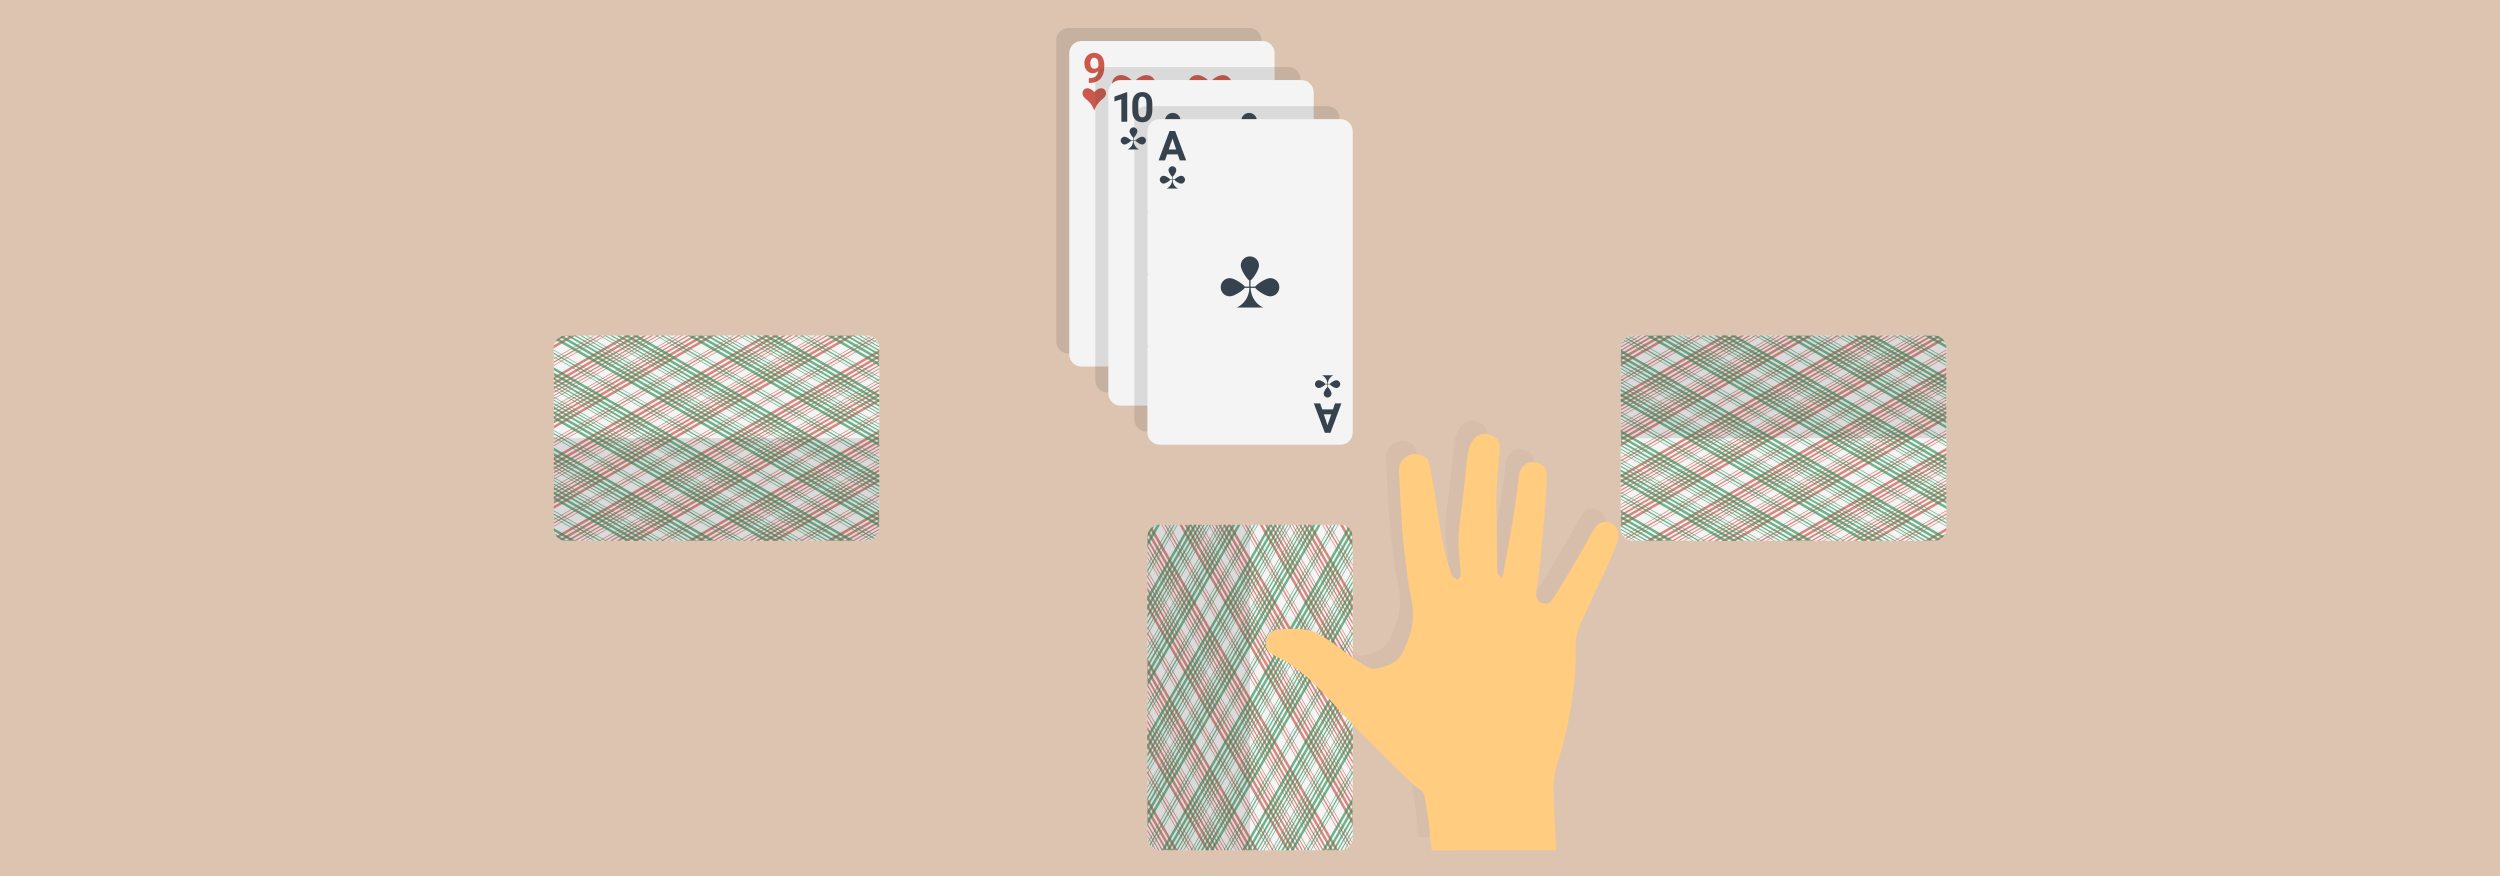 <svg version="1.1" xmlns="http://www.w3.org/2000/svg" x="0" y="0" viewBox="0 0 1920 673" xml:space="preserve"><style type="text/css">.st1{fill:#f4f4f4}.st2{fill:#cc584c;enable-background:new}.st2,.st3{opacity:.7}.st3,.st4{enable-background:new}.st3{fill:#35965f}.st4{opacity:.15;fill:#444}.st6{fill:#36434f}</style><path fill="#ddc4b0" d="M0 0h1920v673H0z"/><path class="st1" d="M1029.5 403h-139c-5.1 0-9.3 4.2-9.3 9.3v231.4c0 5.1 4.2 9.3 9.3 9.3h139.1c5.1 0 9.3-4.2 9.3-9.3V412.3c-.1-5.1-4.2-9.3-9.4-9.3z"/><path class="st2" d="M954.9 653h-1.1l-72.6-125.8v-2L954.9 653zm-73.7-189.3v3.9l107 185.4h2.2L881.2 463.7zm0 21.5v2L976.9 653h1.1l-96.8-167.8zm0 27.4v3.9L960 653h2.2l-81-140.4zm0-55.7v3.9L992.1 653h2.2c.1 0-113.1-196.1-113.1-196.1zm0 62.5v2.9L956.6 653h1.7l-77.1-133.6zm0-13.7v3.9L964 653h2.2l-85-147.3zm0-15.6v1L974.6 653h.6l-94-162.9zm0-8.8v1L979.7 653h.6l-99.1-171.7zm0-30.3v2.9l114.9 199h1.7c0 .1-116.6-201.9-116.6-201.9zm0-32.7v2L1015.5 653h1.1L881.2 418.3zm0-5.8v2.9L1018.3 653h1.7c.1 0-138.8-240.5-138.8-240.5zm0 15.1v1L1010.7 653h.6L881.2 427.6zm0-4.4v1.5L1013 653h.8c.1 0-132.6-229.8-132.6-229.8zm0 23v2L999.5 653h1.1L881.2 446.2zm0-4.4v1.5L1002.3 653h.8L881.2 441.8zm0-3.9v1L1004.8 653h.6L881.2 437.9zm0 154.3v2l34 58.9h1.1c0-.1-35.1-60.9-35.1-60.9zm0 34.1v2.9l13.7 23.7h1.7l-15.4-26.6zm0 5.9v2l10.9 18.8h1.1l-12-20.8zm0-12.7v3.9l17.1 29.6h2.2l-19.3-33.5zm0-22.5v1l31.7 55h.6l-32.3-56zm152.3-193.1l5.3 9.1v-.8c0-3.6-2.1-6.8-5.3-8.3zm-151.1 3.8c-.4.7-.7 1.5-.9 2.3l140.3 243h2.2L882.4 407.7zm-1.2 229.4v1.5l8.3 14.4h.9l-9.2-15.9zm0-107v1.5L951.3 653h.8l-70.9-122.9zm0 111.4v1l5.7 9.8c.2.1.5.2.7.2l-6.4-11zm0-96.7v1L943.1 653h.6l-62.5-108.2zm0 43.5v1L918 653h.6l-37.4-64.7zm0-53.8v1L949 653h.6l-68.4-118.5zm0 18.6v2l56.5 97.9h1.1l-57.6-99.9zm0-4.4v1.5L940.6 653h.8l-60.2-104.3zm0 22v3.9l45.3 78.4h2.2l-47.5-82.3zm0-12.7v2.9l53.2 92.1h1.7l-54.9-95zm0 5.8v3.9l49.2 85.3h2.2l-51.4-89.2zm0 48.9v3.9l21 36.4h2.2l-23.2-40.3zM959.4 403h-.6l79.9 138.5v-1L959.4 403zm20.3 0h-1.1l60.2 104.3v-2L979.7 403zm13.3 0h-.8l46.7 80.9v-1.5L993 403zm-2.5 0h-.6l48.9 84.8v-1L990.5 403zm-6 0h-.6l54.9 95v-1l-54.3-94zm-14.9 0h-2.2l71.5 123.8v-3.9L969.6 403zm3.9 0h-2.2l67.5 117v-3.9L973.5 403zm3.4 0h-1.7l63.6 110.2v-2.9L976.9 403zm5.4 0h-.8l57.4 99.4v-1.5L982.3 403zm36.6 0h-1.1l21 36.4v-2l-19.9-34.4zm2.3 0h-.6l18.2 31.5v-1l-17.6-30.5zm-25.4 0h-1.1l44.1 76.5v-2l-43-74.5zm35.6.2c-.6-.1-1.3-.2-1.9-.2h-.5l9.8 16.9V416l-7.4-12.8zm-15.3-.2h-.6l23.3 40.3v-1l-22.7-39.3zm-16.9 0h-1.7l41.3 71.6v-2.9L999.2 403zm3.9 0h-2.2l37.9 65.7v-3.9l-35.7-61.8zm4 0h-2.2l34 58.9V458l-31.8-55zm-73 0H933l105.9 183.4v-2L934.1 403zm-13.6 0h-.8l119.1 206.3v-1.5L920.5 403zm36.7 0H956l82.8 143.4v-2L957.2 403zm-45.4 0h-2.2l129.3 223.9V623L911.8 403zm6.2 0h-1.1l122 211.2v-2L918 403zm-10.1 0h-2.2L1039 633.8v-3.9L907.9 403zm-15.3 0h-.6l143.2 248c.1-.1.2-.2.4-.3L892.6 403zm5.1 0h-.6l141 244.2c.1-.2.1-.4.2-.6L897.7 403zm-2.3 0h-1.1l142.4 246.6.6-.9c0 .1-141.9-245.7-141.9-245.7zm19.8 0h-1.7l125.3 217.1v-2.9L915.2 403zm30.2 0h-2.2l95.8 165.8v-3.9L945.4 403zm-4 0h-2.2l99.7 172.7v-3.9L941.4 403zm13 0h-.6l85 147.3v-1L954.4 403zm-17 0h-1.7l103.1 178.5v-2.9L937.4 403zm-52.6 2c-.5.4-1 .9-1.5 1.4L1025.7 653h2.2L884.8 405zm43.9-2h-.6l110.7 191.7v-1L928.7 403zm-5.9 0h-.6l116.6 202v-1l-116-201zm8.4 0h-.8l108.4 187.8v-1.5L931.2 403z"/><path class="st3" d="M881.2 590.8v-1.5L988.8 403h.8L881.2 590.8zM961.1 403h-.6l-79.3 137.5v1L961.1 403zm26 0H986L881.2 584.4v2L987.1 403zm4.7 0h-.6l-110 190.7v1L991.8 403zm-27.8 0h-1.1l-81.6 141.4v2L964 403zm2.2 0h-.6l-84.5 146.3v1L966.2 403zm31.6 0h-.6l-116 201v1l116.6-202zm-20.9 0h-2.2l-93.5 161.9v3.9L976.9 403zm7.4 0h-1.7L881.2 578.6v2.9L984.3 403zm41.4 0h-1.1L882.7 648.8l.6.9L1025.7 403zm-2.9 0h-.6L881.6 646.6c0 .2.1.4.2.6l141-244.2zm-8.4 0h-2.2l-131 226.9v3.9L1014.4 403zm13.5 0h-.5l-143 247.7c.1.1.2.2.4.3l143.1-248zm-27.6 0h-.8L881.2 607.9v1.5L1000.3 403zm36.4 3.4c-.4-.5-.9-1-1.5-1.4L892.1 653h2.2l142.4-246.6zm-33.6-3.4h-1.1L881.2 612.3v2L1003.1 403zm3.4 0h-1.7L881.2 617.2v2.9L1006.5 403zm3.9 0h-2.2l-127 220v3.9L1010.4 403zm-95.2 0H913l-31.7 55v3.9l33.9-58.9zm-10.7 0h-.6l-22.7 39.4v1l23.3-40.4zm-2.3 0h-1.1l-19.9 34.5v2l21-36.5zm16.9 0h-2.2l-35.7 61.8v3.9l37.9-65.7zm3.4 0h-1.7l-39.6 68.7v2.9l41.3-71.6zm-36 .9c-3.1 1.5-5.3 4.7-5.3 8.3v.8c0 .1 5.3-9.1 5.3-9.1zm4.4-.9h-.5c-.6 0-1.3 0-1.9.2l-7.3 12.8v3.9l9.7-16.9zm8.5 0h-.6l-17.6 30.6v1l18.2-31.6zm45.4 0h-1.7l-61.9 107.2v2.9L944.8 403zm-3.4 0h-1.1l-59.1 102.3v2L941.4 403zm11.3 0h-2.2l-69.2 119.9v3.9L952.7 403zm-14.1 0h-.8l-56.5 97.9v1.5l57.3-99.4zm10.1 0h-2.2l-65.3 113.1v3.9l67.5-117zm-12.7 0h-.6l-54.2 94v1l54.8-95zm-10.7 0h-1.1l-43 74.5v2l44.1-76.5zm2.6 0h-.9l-45.8 79.4v1.5l46.7-80.9zm2.2 0h-.6l-48.3 83.8v1l48.9-84.8zm50.7 0h-2.2l-97.4 168.8v3.9L980.8 403zm58 164.7v-3.9L987.3 653h2.2l49.3-85.3zm0-6.8V558L984 653h1.7l53.1-92.1zm0-5.8v-2L981.1 653h1.1l56.6-97.9zm0 19.5v-3.9L991.3 653h2.2l45.3-78.4zm0-39.1v-1L970.4 653h.6l67.8-117.5zm0 14.7v-1.5L978.6 653h.8l59.4-102.8zm0 39v-1l-37.4 64.7h.6l36.8-63.7zm0-57.6v-1.5L967.9 653h.8l70.1-121.4zm0 14.2v-1L976.4 653h.6l61.8-107.2zm0 83.5v-2.9l-15.4 26.7h1.7l13.7-23.8zm0 4.9v-2l-12 20.8h1.1l10.9-18.8zm0 4.3V637l-9.2 15.9h.9l8.3-14.4zm0 4v-1l-6.3 11c.2-.1.5-.1.7-.2l5.6-9.8zm0-25.9v-3.9l-23.3 40.3h2.2l21.1-36.4zm0-18.6v-1l-32.3 56h.6l31.7-55zm0-3.9v-2l-35.1 60.8h1.1l34-58.8zm0 29.3v-3.9l-19.3 33.5h2.2l17.1-29.6zm0-155.8v-3.9L929.5 653h2.2l107.1-185.4zm0-28.8v-1L914.6 653h.6l123.6-214.2zm0-10.2v-1L908.7 653h.6l129.5-224.4zm0 14.6v-1.5L916.9 653h.8l121.1-209.8zm0 4.9v-2L919.4 653h1.1l118.3-204.9zm0-23.4v-1.5L906.1 653h.8l131.9-228.3zm0-9.3v-2.9L899.9 653h1.7l137.2-237.6zm0 38.6v-3L922.2 653h1.7l114.9-199zm0 73.2v-2L965.1 653h1.1l72.6-125.8zm0-106.9v-2L903.4 653h1.1l134.3-232.7zm0 96.2v-3.9l-81 140.4h2.2l78.8-136.5zm0-6.9v-3.9l-85 147.3h2.2l82.8-143.4zm0 12.7v-2.9L961.7 653h1.7l75.4-130.7zm0-31.2v-1l-94 162.9h.6l93.4-161.9zm0-8.8v-1L939.7 653h.6l98.5-170.7zm-.3-72.3c-.2-.8-.5-1.6-.9-2.3L896 653h2.2l140.3-243zm.3 50.8v-3.9L925.6 653h2.2l111-192.2zm0 26.4v-2L941.9 653h1.1l95.8-165.8z"/><path class="st4" d="M890.5 403c-5.1 0-9.3 4.2-9.3 9.3v231.4c0 5.1 4.2 9.3 9.3 9.3H960V403h-69.5z"/><path class="st1" d="M1494.8 406V267c0-5.1-4.2-9.3-9.3-9.3H1254c-5.1 0-9.3 4.2-9.3 9.3v139c0 5.1 4.2 9.3 9.3 9.3h231.4c5.2 0 9.4-4.1 9.4-9.3z"/><path class="st2" d="M1244.8 331.4v-1.1l125.8-72.6h2l-127.8 73.7zm189.2-73.7h-3.9l-185.4 107v2.2c.1 0 189.3-109.2 189.3-109.2zm-21.5 0h-2l-165.8 95.7v1.1c.1 0 167.8-96.8 167.8-96.8zm-27.3 0h-3.9l-136.5 78.8v2.2l140.4-81zm55.6 0h-3.9l-192.2 110.9v2.2c.1.1 196.1-113.1 196.1-113.1zm-62.5 0h-2.9l-130.7 75.4v1.7l133.6-77.1zm13.7 0h-3.9l-143.4 82.8v2.2c.1 0 147.3-85 147.3-85zm15.6 0h-1l-161.9 93.5v.6c.1-.1 162.9-94.1 162.9-94.1zm8.8 0h-1l-170.7 98.5v.6l171.7-99.1zm30.3 0h-2.9l-199 114.9v1.7l201.9-116.6zm32.7 0h-2L1244.8 392v1.1l234.6-135.4zm5.9 0h-2.9l-237.6 137.2v1.7l240.5-138.9zm-15.2 0h-1l-224.4 129.5v.6c.1 0 225.4-130.1 225.4-130.1zm4.4 0h-1.5l-228.3 131.8v.8c.1.1 229.8-132.6 229.8-132.6zm-22.9 0h-2L1244.8 376v1.1l206.8-119.4zm4.4 0h-1.5l-209.8 121.1v.8c.1 0 211.3-121.9 211.3-121.9zm3.9 0h-1l-214.2 123.6v.6c.1 0 215.2-124.2 215.2-124.2zm-154.3 0h-2l-58.9 34v1.1c.1 0 60.9-35.1 60.9-35.1zm-34.2 0h-2.9l-23.7 13.7v1.7l26.6-15.4zm-5.8 0h-2l-18.8 10.9v1.1l20.8-12zm12.6 0h-3.9l-29.6 17.1v2.2c.1 0 33.5-19.3 33.5-19.3zm22.5 0h-1l-55 31.7v.6c.1 0 56-32.3 56-32.3zM1493.8 410l-9.1 5.3h.8c3.6 0 6.8-2.1 8.3-5.3zm-3.8-151.1c-.7-.4-1.5-.7-2.3-.9l-243 140.3v2.2L1490 258.9zm-229.3-1.2h-1.5l-14.4 8.3v.9l15.9-9.2zm106.9 0h-1.5l-121.4 70.1v.8l122.9-70.9zm-111.3 0h-1l-9.8 5.7c-.1.2-.2.5-.2.7l11-6.4zm96.7 0h-1l-107.2 61.9v.6l108.2-62.5zm-43.5 0h-1l-63.8 36.8v.6l64.8-37.4zm53.7 0h-1l-117.5 67.8v.6l118.5-68.4zm-18.5 0h-2l-97.9 56.5v1.1l99.9-57.6zm4.3 0h-1.5l-102.8 59.4v.8l104.3-60.2zm-21.9 0h-3.9l-78.4 45.3v2.2l82.3-47.5zm12.7 0h-2.9l-92.1 53.2v1.7l95-54.9zm-5.9 0h-3.9l-85.3 49.2v2.2l89.2-51.4zm-48.8 0h-3.9l-36.4 21v2.2l40.3-23.2zm209.7 78.2v-.6l-138.5 79.9h1l137.5-79.3zm0 20.3v-1.1l-104.3 60.2h2l102.3-59.1zm0 13.3v-.8l-80.9 46.7h1.5l79.4-45.9zm0-2.5v-.6l-84.8 48.9h1l83.8-48.3zm0-6v-.6l-95 54.9h1l94-54.3zm0-14.9v-2.2L1371 415.4h3.9l119.9-69.3zm0 3.9v-2.2l-117 67.5h3.9l113.1-65.3zm0 3.4v-1.7l-110.2 63.6h2.9l107.3-61.9zm0 5.4v-.8l-99.4 57.4h1.5l97.9-56.6zm0 36.6v-1.1l-36.4 21h2l34.4-19.9zm0 2.3v-.6l-31.5 18.2h1l30.5-17.6zm0-25.4v-1.1l-76.5 44.1h2l74.5-43zm-.2 35.6c.1-.6.2-1.3.2-1.9v-.5l-16.9 9.8h3.9l12.8-7.4zm.2-15.3v-.6l-40.3 23.3h1l39.3-22.7zm0-16.9V374l-71.6 41.3h2.9l68.7-39.6zm0 3.9v-2.2l-65.7 37.9h3.9l61.8-35.7zm0 4v-2.2l-58.9 34h3.9l55-31.8zm0-73v-1.1l-183.4 105.9h2l181.4-104.8zm0-13.6v-.8l-206.3 119.1h1.5L1494.8 297zm0 36.7v-1.1l-143.4 82.8h2l141.4-81.7zm0-45.4v-2.2l-223.9 129.3h3.9l220-127.1zm0 6.2v-1.1l-211.2 122h2l209.2-120.9zm0-10.1v-2.2L1264 415.4h3.9l226.9-131zm0-15.3v-.6l-248 143.2c.1.1.2.2.3.4l247.7-143zm0 5.1v-.6l-244.2 141c.2.1.4.1.6.2l243.6-140.6zm0-2.3v-1.1l-246.6 142.4.9.6c-.1 0 245.7-141.9 245.7-141.9zm0 19.8V290l-217.1 125.3h2.9l214.2-123.6zm0 30.2v-2.2L1329 415.5h3.9l161.9-93.6zm0-4v-2.2l-172.7 99.7h3.9l168.8-97.5zm0 13v-.6l-147.3 85h1l146.3-84.4zm0-17v-1.7l-178.5 103.1h2.9l175.6-101.4zm-2.1-52.6c-.4-.5-.9-1-1.4-1.5l-246.6 142.4v2.2l248-143.1zm2.1 43.9v-.6l-191.7 110.7h1l190.7-110.1zm0-5.9v-.6l-202 116.6h1l201-116zm0 8.4v-.8L1307 415.4h1.5l186.3-107.7z"/><path class="st3" d="M1307 257.7h1.5l186.3 107.6v.8L1307 257.7zm187.8 79.9v-.6l-137.5-79.3h-1l138.5 79.9zm0 26v-1.1l-181.4-104.7h-2l183.4 105.8zm0 4.7v-.6l-190.8-110h-1l191.8 110.6zm0-27.8v-1.1l-141.4-81.6h-2l143.4 82.7zm0 2.2v-.6l-146.3-84.5h-1l147.3 85.1zm0 31.6v-.6l-201-116h-1l202 116.6zm0-20.9v-2.2l-161.9-93.5h-3.9l165.8 95.7zm0 7.4v-1.7l-175.6-101.4h-2.9l178.5 103.1zm0 41.4v-1.1L1249 259.2l-.9.6 246.7 142.4zm0-2.9v-.6l-243.6-140.6c-.2 0-.4.1-.6.2l244.2 141zm0-8.4v-2.2l-226.9-131h-3.9l230.8 133.2zm0 13.5v-.5l-247.7-143c-.1.1-.2.2-.3.4l248 143.1zm0-27.6v-.8l-204.9-118.3h-1.5l206.4 119.1zm-3.4 36.4c.5-.4 1-.9 1.4-1.5l-248-143.2v2.2l246.6 142.5zm3.4-33.6v-1.1l-209.3-120.8h-2l211.3 121.9zm0 3.4v-1.7l-214.2-123.6h-2.9L1494.8 383zm0 3.9v-2.2l-220-127h-3.9l223.9 129.2zm0-95.2v-2.2l-55-31.7h-3.9l58.9 33.9zm0-10.7v-.6l-39.4-22.7h-1l40.4 23.3zm0-2.3v-1.1l-34.5-19.9h-2l36.5 21zm0 16.9v-2.2l-61.8-35.7h-3.9l65.7 37.9zm0 3.4v-1.7l-68.7-39.6h-2.9l71.6 41.3zm-1-36c-1.5-3.1-4.7-5.3-8.3-5.3h-.8l9.1 5.3zm1 4.4v-.5c0-.6 0-1.3-.2-1.9l-12.8-7.3h-3.9l16.9 9.7zm0 8.5v-.6l-30.6-17.6h-1l31.6 18.2zm0 45.4v-1.7l-107.2-61.9h-2.9l110.1 63.6zm0-3.4v-1.1l-102.3-59.1h-2l104.3 60.2zm0 11.3V327l-119.9-69.2h-3.9l123.8 71.4zm0-14.1v-.8l-97.9-56.5h-1.5l99.4 57.3zm0 10.1V323l-113.1-65.3h-3.9l117 67.5zm0-12.7v-.6l-94-54.2h-1l95 54.8zm0-10.7v-1.1l-74.5-43h-2l76.5 44.1zm0 2.6v-.8l-79.4-45.8h-1.5l80.9 46.6zm0 2.2v-.6l-83.8-48.3h-1l84.8 48.9zm0 50.7v-2.2L1326 257.7h-3.9l172.7 99.6zm-164.8 58h3.9l-89.2-51.5v2.2l85.3 49.3zm6.8 0h2.9l-95-54.8v1.7l92.1 53.1zm5.9 0h2l-99.9-57.7v1.1l97.9 56.6zm-19.5 0h3.9l-82.3-47.5v2.2l78.4 45.3zm39 0h1l-118.5-68.4v.6l117.5 67.8zm-14.6 0h1.5l-104.3-60.2v.8l102.8 59.4zm-39.1 0h1l-64.7-37.4v.6l63.7 36.8zm57.6 0h1.5l-122.9-70.9v.8l121.4 70.1zm-14.1 0h1l-108.2-62.5v.6l107.2 61.9zm-83.5 0h2.9l-26.7-15.4v1.7l23.8 13.7zm-4.9 0h2l-20.8-12v1.1l18.8 10.9zm-4.4 0h1.5l-15.9-9.2v.9l14.4 8.3zm-3.9 0h1l-11-6.3c.1.2.1.5.2.7l9.8 5.6zm25.9 0h3.9l-40.3-23.3v2.2l36.4 21.1zm18.5 0h1l-56-32.3v.6l55 31.7zm3.9 0h2l-60.8-35.1v1.1l58.8 34zm-29.3 0h3.9l-33.5-19.3v2.2l29.6 17.1zm155.8 0h3.9L1244.8 306v2.2l185.3 107.1zm28.8 0h1l-215.1-124.2v.6l214.1 123.6zm10.3 0h1l-225.4-130.1v.6l224.4 129.5zm-14.7 0h1.5l-211.2-121.9v.8l209.7 121.1zm-4.9 0h2l-206.8-119.4v1.1l204.8 118.3zm23.5 0h1.5l-229.8-132.7v.8l228.3 131.9zm9.2 0h2.9l-240.5-138.9v1.7l237.6 137.2zm-38.5 0h2.9l-202-116.6v1.7l199.1 114.9zm-73.3 0h2l-127.7-73.7v1.1l125.7 72.6zm107 0h2l-234.7-135.4v1.1l232.7 134.3zm-96.2 0h3.9l-140.4-81.1v2.2l136.5 78.9zm6.8 0h3.9l-147.3-85v2.2l143.4 82.8zm-12.7 0h2.9l-133.6-77.1v1.7l130.7 75.4zm31.3 0h1l-162.9-94v.6l161.9 93.4zm8.8 0h1l-171.7-99.1v.6l170.7 98.5zm72.2-.3c.8-.2 1.6-.5 2.3-.9l-245.3-141.6v2.2l243 140.3zm-50.8.3h3.9l-196.1-113.2v2.2l192.2 111zm-26.3 0h2l-167.8-96.9v1.1l165.8 95.8z"/><path class="st4" d="M1494.8 267c0-5.1-4.2-9.3-9.3-9.3H1254c-5.1 0-9.3 4.2-9.3 9.3v69.5h250V267z"/><path class="st1" d="M425.3 267v139c0 5.1 4.2 9.3 9.3 9.3H666c5.1 0 9.3-4.2 9.3-9.3V267c0-5.1-4.2-9.3-9.3-9.3H434.5c-5.1 0-9.2 4.1-9.2 9.3z"/><path class="st2" d="M675.3 341.6v1.1l-125.8 72.6h-2l127.8-73.7zM486 415.3h3.9l185.4-107v-2.2L486 415.3zm21.5 0h2l165.8-95.7v-1.1l-167.8 96.8zm27.3 0h3.9l136.5-78.8v-2.2l-140.4 81zm-55.6 0h3.9l192.2-110.9v-2.2c0-.1-196.1 113.1-196.1 113.1zm62.5 0h2.9l130.7-75.4v-1.7l-133.6 77.1zm-13.7 0h3.9l143.4-82.8v-2.2l-147.3 85zm-15.6 0h1l161.9-93.5v-.6c0 .1-162.9 94.1-162.9 94.1zm-8.8 0h1l170.7-98.5v-.6l-171.7 99.1zm-30.3 0h2.9l199-114.9v-1.7c.1 0-201.9 116.6-201.9 116.6zm-32.7 0h2L675.3 281v-1.1L440.6 415.3zm-5.9 0h2.9l237.6-137.2v-1.7c.1 0-240.5 138.9-240.5 138.9zm15.2 0h1l224.4-129.5v-.6L449.9 415.3zm-4.4 0h1.5l228.3-131.8v-.8c0-.1-229.8 132.6-229.8 132.6zm22.9 0h2L675.3 297v-1.1L468.4 415.3zm-4.4 0h1.5l209.8-121.1v-.8L464 415.3zm-3.9 0h1l214.2-123.6v-.6L460.1 415.3zm154.3 0h2l58.9-34v-1.1l-60.9 35.1zm34.2 0h2.9l23.7-13.7v-1.7l-26.6 15.4zm5.8 0h2l18.8-10.9v-1.1c.1 0-20.8 12-20.8 12zm-12.6 0h3.9l29.6-17.1V396l-33.5 19.3zm-22.5 0h1l55-31.7v-.6l-56 32.3zM426.2 263l9.1-5.3h-.8c-3.6 0-6.8 2.1-8.3 5.3zm3.8 151.1c.7.4 1.5.7 2.3.9l243-140.3v-2.2L430 414.1zm229.3 1.2h1.5l14.4-8.3v-.9l-15.9 9.2zm-106.9 0h1.5l121.4-70.1v-.8l-122.9 70.9zm111.3 0h1l9.8-5.7c.1-.2.2-.5.2-.7l-11 6.4zm-96.7 0h1l107.2-61.9v-.6L567 415.3zm43.5 0h1l63.8-36.8v-.6l-64.8 37.4zm-53.7 0h1l117.5-67.8v-.6l-118.5 68.4zm18.5 0h2l97.9-56.5v-1.1l-99.9 57.6zm-4.3 0h1.5l102.8-59.4v-.8L571 415.3zm21.9 0h3.9l78.4-45.3v-2.2l-82.3 47.5zm-12.7 0h2.9l92.1-53.2v-1.7l-95 54.9zm5.9 0h3.9l85.3-49.2v-2.2l-89.2 51.4zm48.8 0h3.9l36.4-21V392l-40.3 23.3zm-209.6-78.2v.6l138.5-79.9h-1l-137.5 79.3zm0-20.3v1.1l104.3-60.2h-2l-102.3 59.1zm0-13.3v.8l80.9-46.7h-1.5l-79.4 45.9zm0 2.5v.6l84.8-48.9h-1L425.3 306zm0 6v.6l95-54.9h-1l-94 54.3zm0 14.9v2.2l123.8-71.5h-3.9l-119.9 69.3zm0-3.9v2.2l117-67.5h-3.9L425.3 323zm0-3.4v1.7l110.2-63.6h-2.9l-107.3 61.9zm0-5.4v.8l99.4-57.4h-1.5l-97.9 56.6zm0-36.6v1.1l36.4-21h-2l-34.4 19.9zm0-2.3v.6l31.5-18.2h-1l-30.5 17.6zm0 25.4v1.1l76.5-44.1h-2l-74.5 43zm.1-35.6c-.1.6-.2 1.3-.2 1.9v.5l16.9-9.8h-3.9l-12.8 7.4zm-.1 15.3v.6l40.3-23.3h-1l-39.3 22.7zm0 16.9v1.7l71.6-41.3H494l-68.7 39.6zm0-3.9v2.2l65.7-37.9h-3.9l-61.8 35.7zm0-4v2.2l58.9-34h-3.9l-55 31.8zm0 73v1.1l183.4-105.9h-2L425.3 362.4zm0 13.6v.8l206.3-119.1h-1.5L425.3 376zm0-36.7v1.1l143.4-82.8h-2l-141.4 81.7zm0 45.4v2.2l223.9-129.3h-3.9l-220 127.1zm0-6.2v1.1l211.2-122h-2L425.3 378.5zm0 10.1v2.2L656 257.6h-3.9l-226.8 131zm0 15.3v.6l248-143.2c-.1-.1-.2-.2-.3-.4l-247.7 143zm0-5.1v.6l244.2-141c-.2-.1-.4-.1-.6-.2L425.3 398.8zm0 2.3v1.1l246.6-142.4-.9-.6-245.7 141.9zm0-19.8v1.7l217.1-125.3h-2.9L425.3 381.3zm0-30.2v2.2l165.8-95.8h-3.9l-161.9 93.6zm0 4v2.2L598 257.6h-4l-168.7 97.5zm0-13v.6l147.3-85h-1l-146.3 84.4zm0 17v1.7l178.5-103.1h-2.9L425.3 359.1zm2 52.6c.4.5.9 1 1.4 1.5l246.6-142.4v-2.2l-248 143.1zm-2-43.9v.6L617 257.7h-1L425.3 367.8zm0 5.9v.6l202-116.6h-1l-201 116zm0-8.4v.8L613 257.6h-1.5L425.3 365.3z"/><path class="st3" d="M613 415.3h-1.5L425.3 307.7v-.8L613 415.3zm-187.7-79.9v.6l137.5 79.3h1l-138.5-79.9zm0-26v1.1l181.4 104.7h2L425.3 309.4zm0-4.7v.6l190.7 110h1L425.3 304.7zm0 27.8v1.1l141.4 81.6h2l-143.4-82.7zm0-2.2v.6l146.3 84.5h1l-147.3-85.1zm0-31.6v.6l201 116h1l-202-116.6zm0 20.9v2.2l161.9 93.5h3.9l-165.8-95.7zm0-7.4v1.7l175.6 101.4h2.9L425.3 312.2zm0-41.4v1.1L671 413.8l.9-.6-246.6-142.4zm0 2.9v.6l243.6 140.6c.2 0 .4-.1.6-.2l-244.2-141zm0 8.4v2.2l226.9 131h3.9L425.3 282.1zm0-13.5v.5l247.7 143c.1-.1.2-.2.3-.4l-248-143.1zm0 27.6v.8l204.9 118.3h1.5L425.3 296.2zm3.3-36.4c-.5.4-1 .9-1.4 1.5l248 143.2v-2.2L428.6 259.8zm-3.3 33.6v1.1l209.3 120.8h2L425.3 293.4zm0-3.4v1.7l214.2 123.6h2.9L425.3 290zm0-3.9v2.2l220 127h3.9L425.3 286.1zm0 95.2v2.2l55 31.7h3.9l-58.9-33.9zm0 10.7v.6l39.4 22.7h1L425.3 392zm0 2.3v1.1l34.5 19.9h2l-36.5-21zm0-16.9v2.2l61.8 35.7h3.9l-65.7-37.9zm0-3.4v1.7l68.7 39.6h2.9L425.3 374zm.9 36c1.5 3.1 4.7 5.3 8.3 5.3h.8l-9.1-5.3zm-.9-4.4v.5c0 .6 0 1.3.2 1.9l12.8 7.3h3.9c-.1 0-16.9-9.7-16.9-9.7zm0-8.5v.6l30.6 17.6h1l-31.6-18.2zm0-45.4v1.7l107.2 61.9h2.9l-110.1-63.6zm0 3.4v1.1l102.3 59.1h2l-104.3-60.2zm0-11.3v2.2l119.9 69.2h3.9l-123.8-71.4zm0 14.1v.8l97.9 56.5h1.5l-99.4-57.3zm0-10.1v2.2l113.1 65.3h3.9l-117-67.5zm0 12.7v.6l94 54.2h1l-95-54.8zm0 10.7v1.1l74.5 43h2l-76.5-44.1zm0-2.6v.8l79.4 45.8h1.5l-80.9-46.6zm0-2.2v.6l83.8 48.3h1l-84.8-48.9zm0-50.7v2.2L594 415.3h3.9l-172.6-99.6zm164.7-58h-3.9l89.2 51.5V307L590 257.7zm-6.8 0h-2.9l95 54.8v-1.7l-92.1-53.1zm-5.9 0h-2l99.9 57.7v-1.1l-97.9-56.6zm19.5 0h-3.9l82.3 47.5V303l-78.4-45.3zm-39 0h-1l118.5 68.4v-.6l-117.5-67.8zm14.6 0H571l104.3 60.2v-.8l-102.9-59.4zm39.1 0h-1l64.7 37.4v-.6l-63.7-36.8zm-57.6 0h-1.5l122.9 70.9v-.8l-121.4-70.1zm14.1 0h-1l108.2 62.5v-.6L568 257.7zm83.5 0h-2.9l26.7 15.4v-1.7l-23.8-13.7zm4.9 0h-2l20.8 12v-1.1l-18.8-10.9zm4.4 0h-1.5l15.9 9.2v-.9l-14.4-8.3zm3.9 0h-1l11 6.3c-.1-.2-.1-.5-.2-.7l-9.8-5.6zm-25.9 0h-3.9l40.3 23.3v-2.2l-36.4-21.1zm-18.5 0h-1l56 32.3v-.6l-55-31.7zm-3.9 0h-2l60.8 35.1v-1.1l-58.8-34zm29.3 0h-3.9l33.5 19.3v-2.2l-29.6-17.1zm-155.8 0H486L675.3 367v-2.2L489.9 257.7zm-28.8 0h-1l215.1 124.2v-.6L461.1 257.7zm-10.3 0h-1l225.4 130.1v-.6L450.8 257.7zm14.7 0H464l211.2 121.9v-.8L465.5 257.7zm4.9 0h-2l206.8 119.4V376L470.4 257.7zm-23.5 0h-1.5l229.8 132.7v-.8L446.9 257.7zm-9.2 0h-2.9l240.5 138.9v-1.7L437.7 257.7zm38.5 0h-2.9l202 116.6v-1.7L476.2 257.7zm73.3 0h-2l127.7 73.7v-1.1l-125.7-72.6zm-107 0h-2l234.7 135.4V392L442.5 257.7zm96.2 0h-3.9l140.4 81.1v-2.2l-136.5-78.9zm-6.8 0H528l147.3 85v-2.2l-143.4-82.8zm12.7 0h-2.9l133.6 77.1v-1.7l-130.7-75.4zm-31.3 0h-1l162.9 94v-.6l-161.9-93.4zm-8.8 0h-1l171.7 99.1v-.6l-170.7-98.5zm-72.2.3c-.8.2-1.6.5-2.3.9l245.3 141.6v-2.2L432.3 258zm50.8-.3h-3.9l196.1 113.2v-2.2l-192.2-111zm26.3 0h-2l167.8 96.9v-1.1l-165.8-95.8z"/><path class="st4" d="M425.3 406c0 5.1 4.2 9.3 9.3 9.3H666c5.1 0 9.3-4.2 9.3-9.3v-69.5h-250V406zM959.5 21.5h-139c-5.1 0-9.3 4.2-9.3 9.3v231.4c0 5.1 4.2 9.3 9.3 9.3h139c5.1 0 9.3-4.2 9.3-9.3V30.8c0-5.1-4.1-9.3-9.3-9.3z"/><path class="st1" d="M969.5 31.5h-139c-5.1 0-9.3 4.2-9.3 9.3v231.4c0 5.1 4.2 9.3 9.3 9.3h139.1c5.1 0 9.3-4.2 9.3-9.3V40.8c-.1-5.1-4.2-9.3-9.4-9.3z"/><path d="M840.4 70.7c-6.1-6.7-11.4-.4-7.9 3.9l.9.9c1.5 1.2 2.2 1.9 3.9 3.7 1.8 2 3.1 5.6 3.1 5.6s1.3-3.6 3.1-5.6c1.7-1.9 2.3-2.5 3.9-3.7.3-.2.6-.5.9-.9 3.6-4.3-1.8-10.6-7.9-3.9zm119.2 171.6c-6.1 6.7-11.4.4-7.9-3.9l.9-.9c1.5-1.2 2.2-1.9 3.9-3.7 1.8-2 3.1-5.6 3.1-5.6s1.3 3.6 3.1 5.6c1.7 1.9 2.3 2.5 3.9 3.7.3.2.6.5.9.9 3.5 4.3-1.8 10.6-7.9 3.9zM870.7 63.1c-11.3-12.5-21.2-.7-14.6 7.1.5.6 1.1 1.1 1.7 1.6 2.8 2.1 4.1 3.5 7.2 6.9 3.3 3.8 5.7 10.4 5.7 10.4s2.4-6.6 5.8-10.4c3.1-3.5 4.3-4.7 7.2-6.9.6-.5 1.2-1 1.7-1.6 6.5-7.8-3.4-19.5-14.7-7.1zm58.6 0c-11.3-12.5-21.2-.7-14.6 7.1.5.6 1.1 1.1 1.7 1.6 2.8 2.1 4.1 3.5 7.2 6.9 3.3 3.8 5.7 10.4 5.7 10.4s2.4-6.6 5.8-10.4c3.1-3.5 4.3-4.7 7.2-6.9.6-.5 1.2-1 1.7-1.6 6.5-7.8-3.4-19.5-14.7-7.1zM900 146.2c-11.3-12.5-21.2-.7-14.6 7.1.5.6 1.1 1.1 1.7 1.6 2.8 2.1 4.1 3.5 7.2 6.9 3.3 3.7 5.8 10.4 5.8 10.4s2.4-6.6 5.8-10.4c3.1-3.5 4.3-4.7 7.2-6.9.6-.5 1.2-1 1.7-1.6 6.4-7.8-3.5-19.5-14.8-7.1zm-29.3-27.7c-11.3-12.5-21.2-.7-14.6 7.1.5.6 1.1 1.1 1.7 1.6 2.8 2.1 4.1 3.5 7.2 6.9 3.3 3.7 5.8 10.4 5.8 10.4s2.4-6.6 5.8-10.4c3.1-3.5 4.3-4.7 7.2-6.9.6-.5 1.2-1 1.7-1.6 6.4-7.8-3.5-19.5-14.8-7.1zm58.6 0c-11.3-12.5-21.2-.7-14.6 7.1.5.6 1.1 1.1 1.7 1.6 2.8 2.1 4.1 3.5 7.2 6.9 3.3 3.7 5.8 10.4 5.8 10.4s2.4-6.6 5.8-10.4c3.1-3.5 4.3-4.7 7.2-6.9.6-.5 1.2-1 1.7-1.6 6.4-7.8-3.5-19.5-14.8-7.1zm-58.6 131.4c-11.3 12.5-21.2.7-14.6-7.1.5-.6 1.1-1.1 1.7-1.6 2.8-2.1 4.1-3.5 7.2-6.9 3.3-3.8 5.7-10.4 5.7-10.4s2.4 6.6 5.8 10.4c3.1 3.5 4.3 4.7 7.2 6.9.6.5 1.2 1 1.7 1.6 6.5 7.8-3.4 19.5-14.7 7.1zm58.6 0c-11.3 12.5-21.2.7-14.6-7.1.5-.6 1.1-1.1 1.7-1.6 2.8-2.1 4.1-3.5 7.2-6.9 3.3-3.8 5.7-10.4 5.7-10.4s2.4 6.6 5.8 10.4c3.1 3.5 4.3 4.7 7.2 6.9.6.5 1.2 1 1.7 1.6 6.5 7.8-3.4 19.5-14.7 7.1zm-58.6-55.4c-11.3 12.5-21.2.7-14.6-7.1.5-.6 1.1-1.1 1.7-1.6 2.8-2.1 4.1-3.5 7.2-6.9 3.3-3.7 5.8-10.4 5.8-10.4s2.4 6.6 5.8 10.4c3.1 3.5 4.3 4.7 7.2 6.9.6.5 1.2 1 1.7 1.6 6.4 7.8-3.5 19.5-14.8 7.1zm58.6 0c-11.3 12.5-21.2.7-14.6-7.1.5-.6 1.1-1.1 1.7-1.6 2.8-2.1 4.1-3.5 7.2-6.9 3.3-3.7 5.8-10.4 5.8-10.4s2.4 6.6 5.8 10.4c3.1 3.5 4.3 4.7 7.2 6.9.6.5 1.2 1 1.7 1.6 6.4 7.8-3.5 19.5-14.8 7.1zm-85.8-140c-1.2 1.1-2.5 1.7-4.1 1.7-2 0-3.6-.7-4.8-2.1-1.2-1.4-1.8-3.2-1.8-5.5 0-1.5.3-2.8 1-4.1s1.6-2.2 2.7-2.9c1.2-.7 2.4-1 3.9-1s2.8.4 4 1.1c1.2.7 2.1 1.8 2.7 3.2s1 3 1 4.8v1.7c0 3.8-.9 6.7-2.8 8.9s-4.5 3.3-8 3.4h-1.1V60h1c3.9-.2 6-2 6.3-5.5zm-3-1.7c.7 0 1.4-.2 1.9-.5s.9-.8 1.2-1.4v-1.8c0-1.5-.3-2.7-.9-3.5s-1.4-1.3-2.3-1.3c-.9 0-1.7.4-2.2 1.2-.6.8-.9 1.9-.9 3.1s.3 2.2.8 3c.6.8 1.4 1.2 2.4 1.2zm116 205.7c1.2-1.1 2.5-1.7 4.1-1.7 2 0 3.6.7 4.8 2.1 1.2 1.4 1.8 3.2 1.8 5.5 0 1.5-.3 2.8-1 4.1s-1.6 2.2-2.7 2.9c-1.2.7-2.4 1-3.9 1s-2.8-.4-4-1.1c-1.2-.7-2.1-1.8-2.7-3.2s-1-3-1-4.8v-1.7c0-3.8.9-6.7 2.8-8.9 1.9-2.1 4.5-3.3 8-3.4h1.1v3.7h-1c-3.9.2-6 2-6.3 5.5zm3 1.7c-.7 0-1.4.2-1.9.5s-.9.8-1.2 1.4v1.9c0 1.5.3 2.7.9 3.5s1.4 1.3 2.3 1.3c.9 0 1.7-.4 2.2-1.2.6-.8.9-1.9.9-3.1s-.3-2.2-.8-3c-.6-.9-1.4-1.3-2.4-1.3z" fill="#cc584c"/><path class="st4" d="M989.5 51.5h-139c-5.1 0-9.3 4.2-9.3 9.3v231.4c0 5.1 4.2 9.3 9.3 9.3h139c5.1 0 9.3-4.2 9.3-9.3V60.8c0-5.1-4.1-9.3-9.3-9.3z"/><path class="st1" d="M999.5 61.5h-139c-5.1 0-9.3 4.2-9.3 9.3v231.4c0 5.1 4.2 9.3 9.3 9.3h139.1c5.1 0 9.3-4.2 9.3-9.3V70.8c-.1-5.1-4.2-9.3-9.4-9.3z"/><path class="st6" d="M994.4 279.4h4.5v17.3l5.3-1.7v3.7l-9.3 3.4h-.5v-22.7zm-19.4 9.4c0-3.1.7-5.5 2-7.2 1.3-1.7 3.2-2.5 5.7-2.5s4.3.8 5.7 2.4 2 4 2 7v4.2c0 3.2-.6 5.6-2 7.2s-3.2 2.4-5.7 2.4-4.3-.8-5.7-2.4-2-4-2-7v-4.1zm4.5 4.5c0 1.9.3 3.3.8 4.1.5.8 1.3 1.3 2.4 1.3s1.9-.4 2.3-1.2.7-2.1.8-3.8v-5.5c0-1.9-.2-3.2-.7-4.1s-1.3-1.3-2.4-1.3-1.9.4-2.4 1.3-.8 2.2-.8 4v5.2zM865.7 93.5h-4.5V76.2l-5.3 1.7v-3.7l9.3-3.4h.5v22.7zm19.3-9.3c0 3.1-.6 5.5-2 7.2-1.3 1.7-3.2 2.5-5.7 2.5-2.4 0-4.3-.8-5.7-2.4s-2-4-2-7v-4.2c0-3.2.6-5.6 2-7.2s3.2-2.4 5.7-2.4c2.4 0 4.3.8 5.7 2.4s2 4 2 7v4.1zm-4.5-4.6c0-1.9-.2-3.2-.8-4.1-.5-.8-1.3-1.3-2.4-1.3s-1.9.4-2.3 1.2-.8 2.1-.8 3.8v5.5c0 1.9.2 3.2.7 4.1s1.3 1.3 2.4 1.3 1.9-.4 2.4-1.3.7-2.1.8-4v-5.2zm-9.9 28.9h-.4c-.1 2.8-1.8 5.1-4.2 6.3h8.8c-2.4-1.2-4-3.5-4.2-6.3zm-.4-3.1h.4v3.1h-.4v-3.1z"/><path class="st6" d="M873.5 100.8c0 1.7-2.5 5-3 5s-3-3.4-3-5 1.4-3 3-3 3 1.3 3 3zm-9.8 4.2c1.7 0 5 2.5 5 3s-3.4 3-5 3-3-1.4-3-3c0-1.7 1.4-3 3-3zm13.4 0c-1.7 0-5 2.5-5 3s3.4 3 5 3 3-1.4 3-3c0-1.7-1.3-3-3-3z"/><path class="st6" d="M871.1 107.8H868v.4h4.8v-.4h-1.7zm118.7 156.7h-.4c-.1-2.8-1.8-5.1-4.2-6.3h8.8c-2.4 1.2-4.1 3.5-4.2 6.3zm-.4 0h.4v3.1h-.4v-3.1z"/><path class="st6" d="M992.6 272.2c0-1.7-2.5-5-3-5s-3 3.4-3 5 1.4 3 3 3 3-1.3 3-3zm-9.7-4.2c1.7 0 5-2.5 5-3s-3.4-3-5-3-3 1.4-3 3c0 1.7 1.3 3 3 3zm13.4 0c-1.7 0-5-2.5-5-3s3.4-3 5-3 3 1.4 3 3c0 1.7-1.4 3-3 3z"/><path class="st6" d="M990.3 265.2h-3.1v-.4h4.8v.4h-1.7zm-76.4-164.3c-3 0-8.7 4-9.8 5.6h-3v-4c1.6-1.1 5.6-6.8 5.6-9.8 0-3.3-2.7-6-6-6s-6 2.7-6 6c0 3 4 8.7 5.6 9.8v4h-3c-1.1-1.6-6.8-5.6-9.8-5.6-3.3 0-6 2.7-6 6s2.7 6 6 6c3 0 8.7-4 9.8-5.6h3v.5c-.3 5.5-3.5 10.1-8.3 12.3h17.3c-4.7-2.1-8-6.8-8.3-12.3v-.5h3c1.1 1.6 6.8 5.6 9.8 5.6 3.3 0 6-2.7 6-6s-2.6-6-5.9-6zm58.6 0c-3 0-8.7 4-9.8 5.6h-3v-4c1.6-1.1 5.6-6.8 5.6-9.8 0-3.3-2.7-6-6-6s-6 2.7-6 6c0 3 4 8.7 5.6 9.8v4h-3c-1.1-1.6-6.8-5.6-9.8-5.6-3.3 0-6 2.7-6 6s2.7 6 6 6c3 0 8.7-4 9.8-5.6h3v.5c-.3 5.5-3.5 10.1-8.3 12.3h17.3c-4.7-2.1-8-6.8-8.3-12.3v-.5h3c1.1 1.6 6.8 5.6 9.8 5.6 3.3 0 6-2.7 6-6s-2.6-6-5.9-6zm-29.3 27.7c-3 0-8.7 4-9.8 5.6h-3v-4c1.6-1.1 5.6-6.8 5.6-9.8 0-3.3-2.7-6-6-6s-6 2.7-6 6c0 3 4 8.7 5.6 9.8v4h-3c-1.1-1.6-6.8-5.6-9.8-5.6-3.3 0-6 2.7-6 6s2.7 6 6 6c3 0 8.7-4 9.8-5.6h3v.5c-.3 5.5-3.5 10.1-8.3 12.3h17.3c-4.7-2.1-8-6.8-8.3-12.3v-.5h3c1.1 1.6 6.8 5.6 9.8 5.6 3.3 0 6-2.7 6-6s-2.6-6-5.9-6zm-29.3 27.7c-3 0-8.7 4-9.8 5.6h-3v-4c1.6-1.1 5.6-6.8 5.6-9.8 0-3.3-2.7-6-6-6s-6 2.7-6 6c0 3 4 8.7 5.6 9.8v4h-3c-1.1-1.6-6.8-5.6-9.8-5.6-3.3 0-6 2.7-6 6s2.7 6 6 6c3 0 8.7-4 9.8-5.6h3v.5c-.3 5.5-3.5 10.1-8.3 12.3h17.3c-4.7-2.1-8-6.8-8.3-12.3v-.5h3c1.1 1.6 6.8 5.6 9.8 5.6 3.3 0 6-2.7 6-6s-2.6-6-5.9-6zm58.6 0c-3 0-8.7 4-9.8 5.6h-3v-4c1.6-1.1 5.6-6.8 5.6-9.8 0-3.3-2.7-6-6-6s-6 2.7-6 6c0 3 4 8.7 5.6 9.8v4h-3c-1.1-1.6-6.8-5.6-9.8-5.6-3.3 0-6 2.7-6 6s2.7 6 6 6c3 0 8.7-4 9.8-5.6h3v.5c-.3 5.5-3.5 10.1-8.3 12.3h17.3c-4.7-2.1-8-6.8-8.3-12.3v-.5h3c1.1 1.6 6.8 5.6 9.8 5.6 3.3 0 6-2.7 6-6s-2.6-6-5.9-6zm-58.6 115.8c-3 0-8.7-4-9.8-5.6h-3v4c1.6 1.1 5.6 6.8 5.6 9.8 0 3.3-2.7 6-6 6s-6-2.7-6-6c0-3 4-8.7 5.6-9.8v-4h-3c-1.1 1.6-6.8 5.6-9.8 5.6-3.3 0-6-2.7-6-6s2.7-6 6-6c3 0 8.7 4 9.8 5.6h3v-.5c-.3-5.5-3.5-10.1-8.3-12.3h17.3c-4.7 2.1-8 6.8-8.3 12.3v.5h3c1.1-1.6 6.8-5.6 9.8-5.6 3.3 0 6 2.7 6 6s-2.6 6-5.9 6zm58.6 0c-3 0-8.7-4-9.8-5.6h-3v4c1.6 1.1 5.6 6.8 5.6 9.8 0 3.3-2.7 6-6 6s-6-2.7-6-6c0-3 4-8.7 5.6-9.8v-4h-3c-1.1 1.6-6.8 5.6-9.8 5.6-3.3 0-6-2.7-6-6s2.7-6 6-6c3 0 8.7 4 9.8 5.6h3v-.5c-.3-5.5-3.5-10.1-8.3-12.3h17.3c-4.7 2.1-8 6.8-8.3 12.3v.5h3c1.1-1.6 6.8-5.6 9.8-5.6 3.3 0 6 2.7 6 6s-2.6 6-5.9 6zm-29.3-27.7c-3 0-8.7-4-9.8-5.6h-3v4c1.6 1.1 5.6 6.8 5.6 9.8 0 3.3-2.7 6-6 6s-6-2.7-6-6c0-3 4-8.7 5.6-9.8v-4h-3c-1.1 1.6-6.8 5.6-9.8 5.6-3.3 0-6-2.7-6-6s2.7-6 6-6c3 0 8.7 4 9.8 5.6h3v-.5c-.3-5.5-3.5-10.1-8.3-12.3h17.3c-4.7 2.1-8 6.8-8.3 12.3v.5h3c1.1-1.6 6.8-5.6 9.8-5.6 3.3 0 6 2.7 6 6s-2.6 6-5.9 6zm-29.3-27.7c-3 0-8.7-4-9.8-5.6h-3v4c1.6 1.1 5.6 6.8 5.6 9.8 0 3.3-2.7 6-6 6s-6-2.7-6-6c0-3 4-8.7 5.6-9.8v-4h-3c-1.1 1.6-6.8 5.6-9.8 5.6-3.3 0-6-2.7-6-6s2.7-6 6-6c3 0 8.7 4 9.8 5.6h3v-.5c-.3-5.5-3.5-10.1-8.3-12.3h17.3c-4.7 2.1-8 6.8-8.3 12.3v.5h3c1.1-1.6 6.8-5.6 9.8-5.6 3.3 0 6 2.7 6 6s-2.6 6-5.9 6zm58.6 0c-3 0-8.7-4-9.8-5.6h-3v4c1.6 1.1 5.6 6.8 5.6 9.8 0 3.3-2.7 6-6 6s-6-2.7-6-6c0-3 4-8.7 5.6-9.8v-4h-3c-1.1 1.6-6.8 5.6-9.8 5.6-3.3 0-6-2.7-6-6s2.7-6 6-6c3 0 8.7 4 9.8 5.6h3v-.5c-.3-5.5-3.5-10.1-8.3-12.3h17.3c-4.7 2.1-8 6.8-8.3 12.3v.5h3c1.1-1.6 6.8-5.6 9.8-5.6 3.3 0 6 2.7 6 6s-2.6 6-5.9 6z"/><path class="st4" d="M1019.5 81.5h-139c-5.1 0-9.3 4.2-9.3 9.3v231.4c0 5.1 4.2 9.3 9.3 9.3h139c5.1 0 9.3-4.2 9.3-9.3V90.8c0-5.1-4.1-9.3-9.3-9.3z"/><g><path class="st1" d="M1029.5 91.5h-139c-5.1 0-9.3 4.2-9.3 9.3v231.4c0 5.1 4.2 9.3 9.3 9.3h139.1c5.1 0 9.3-4.2 9.3-9.3V100.8c-.1-5.1-4.2-9.3-9.4-9.3z"/><path class="st6" d="M904.5 118.6h-8.2l-1.6 4.6h-4.9l8.4-22.6h4.3l8.5 22.6h-4.9l-1.6-4.6zm-6.9-3.8h5.7l-2.8-8.4c-.1-.1-2.9 8.4-2.9 8.4zm117.9 199.6h8.2l1.6-4.6h4.9l-8.4 22.6h-4.3l-8.5-22.6h4.9l1.6 4.6zm6.9 3.8h-5.7l2.8 8.4 2.9-8.4zm-46.9-104.6c-3.5 0-10.3 4.7-11.5 6.5h-3.6v-4.7c1.9-1.3 6.5-8 6.5-11.5 0-3.9-3.1-7-7-7s-7 3.1-7 7c0 3.5 4.7 10.3 6.5 11.5v4.7H956c-1.3-1.9-8-6.5-11.5-6.5-3.9 0-7 3.1-7 7s3.1 7 7 7c3.5 0 10.3-4.7 11.5-6.5h3.5v.6c-.3 6.4-4.1 11.9-9.7 14.5h20.4c-5.6-2.5-9.3-8-9.7-14.5v-.6h3.5c1.3 1.9 8 6.5 11.5 6.5 3.9 0 7-3.1 7-7 .1-3.9-3.1-7-7-7zM907.1 135c-1.5 0-4.4 2-5 2.8h-1.5v-2.1c.8-.5 2.8-3.4 2.8-5 0-1.7-1.4-3-3-3s-3 1.4-3 3c0 1.5 2 4.4 2.8 5v2.1h-1.5c-.5-.8-3.4-2.8-5-2.8-1.7 0-3 1.4-3 3s1.4 3 3 3c1.5 0 4.4-2 5-2.8h1.5v.3c-.1 2.8-1.8 5.1-4.2 6.3h8.8c-2.4-1.1-4.1-3.5-4.2-6.3v-.3h1.5c.5.8 3.4 2.8 5 2.8 1.7 0 3-1.4 3-3s-1.3-3-3-3zm119.2 157c-1.5 0-4.4 2-5 2.8h-1.5v-.3c.1-2.8 1.8-5.1 4.2-6.3h-8.8c2.4 1.1 4.1 3.5 4.2 6.3v.3h-1.5c-.5-.8-3.4-2.8-5-2.8-1.7 0-3 1.4-3 3 0 1.7 1.4 3 3 3 1.5 0 4.4-2 5-2.8h1.5v2.1c-.8.5-2.8 3.4-2.8 5 0 1.7 1.4 3 3 3s3-1.4 3-3c0-1.5-2-4.4-2.8-5v-2.1h1.5c.5.8 3.4 2.8 5 2.8 1.7 0 3-1.4 3-3s-1.4-3-3-3z"/></g><path d="M1214.9 395.3c-3.5 5.4-6.2 11.2-9.5 16.7-6.9 11.8-13.7 23.6-21.1 35.2-1.9 2.9-3.9 7.5-8.9 6.2-5.1-1.2-6.2-4.7-5.1-11.5 1.2-7.5 1.9-15.1 2.7-22.7 1.2-12.9 2.6-25.9 3.6-38.9.7-9.1 1.5-18.2 1.2-27.2-.1-5.3-6.2-8.6-12.7-8-4.2.4-8 5.1-8.5 9.8-1.3 11-2.7 21.9-4.5 32.9-2.3 14.2-5 28.4-7.6 42.5-.2 1.2-.7 2.3-1.1 3.5-1.2-1.4-3.4-2.7-3.4-4.2-.4-11.4-.4-22.7-.5-34.1-.1-8.9-.6-17.9-.2-26.7.5-11.9 1.7-23.7 2.6-35.6.5-7.9-10.7-12.3-16.7-8.8-5.5 3.1-7.7 10.8-8.3 16.7-1.2 11.8-2.6 23.7-3.9 35.5-1 8.9-2.7 17.7-2.9 26.7-.2 9.2 1.2 18.6 1.7 27.9.1 1.4-1.3 2.8-2.1 4.2-1.6-1.1-4.2-2-4.7-3.5-2.6-8-5.2-16-6.8-24.2-2.7-14.4-4.7-29-7.1-43.6-1.1-6.4-2.2-12.9-3.7-19.3-.9-4-8.4-7.2-13.1-5.9-6.5 1.8-10.2 6.3-9.9 13.1.7 15.6 1.5 31.1 2.7 46.7 1 12.6 2.7 25 4.3 37.5 1 7.6 3.2 15 3.7 22.5.8 11-2.5 21.2-7.2 31.1-4.5 9.6-13.2 12.2-22.1 13.9-3.1.6-7.2-2.5-10.6-4.5-10.7-6.6-20.2-15.2-31.3-21.6-1.7-1-3.5-1.9-5.4-2.6-7.6-2.6-18.6-2.3-26.5-1.6-4.7.4-8.4 3.7-9.7 8.8v4.4c1.2 6.1 13.8 9.9 18.6 13.3 7 4.9 13.6 10.5 19.7 16.5 7.3 7.1 14.1 14.8 21 22.3 17.2 18.6 35.6 36.2 53.7 53.9 2.1 2.1 5.5 3.1 7.2 5.4 1.9 2.7 2.1 6.6 2.6 9.7 1.7 9.3 2.9 18.7 3.4 28.2.1 2.2 1.1 7.1 1.1 7.1s72.3-.1 95.7-.1c-.8-16-2-31.9-2.2-47.9-.1-11.8 4.4-22.5 7.4-33.7 3-11.5 5.4-23.2 7-35 1.3-9.2 2.2-18.4 2.6-27.6.4-7.4-.9-16.5 1.5-23.6 2.7-8 6.7-15.6 10.2-23.2 5.2-11.4 10.7-22.7 15.8-34.2 2-4.4 3.5-9.1 5.2-13.6V398c-3.7-9.2-13.8-9-17.9-2.7z" opacity=".05" fill="#444"/><path d="M1224.9 405.3c-3.5 5.4-6.2 11.2-9.5 16.7-6.9 11.8-13.7 23.6-21.1 35.2-1.9 2.9-3.9 7.5-8.9 6.2-5.1-1.2-6.2-4.7-5.1-11.5 1.2-7.5 1.9-15.1 2.7-22.7 1.2-12.9 2.6-25.9 3.6-38.9.7-9.1 1.5-18.2 1.2-27.2-.1-5.3-6.2-8.6-12.7-8-4.2.4-8 5.1-8.5 9.8-1.3 11-2.7 21.9-4.5 32.9-2.3 14.2-5 28.4-7.6 42.5-.2 1.2-.7 2.3-1.1 3.5-1.2-1.4-3.4-2.7-3.4-4.2-.4-11.4-.4-22.7-.5-34.1-.1-8.9-.6-17.9-.2-26.7.5-11.9 1.7-23.7 2.6-35.6.5-7.9-10.7-12.3-16.7-8.8-5.5 3.1-7.7 10.8-8.3 16.7-1.2 11.8-2.6 23.7-3.9 35.5-1 8.9-2.7 17.7-2.9 26.7-.2 9.2 1.2 18.6 1.7 27.9.1 1.4-1.3 2.8-2.1 4.2-1.6-1.1-4.2-2-4.7-3.5-2.6-8-5.2-16-6.8-24.2-2.7-14.4-4.7-29-7.1-43.6-1.1-6.4-2.2-12.9-3.7-19.3-.9-4-8.4-7.2-13.1-5.9-6.5 1.8-10.2 6.3-9.9 13.1.7 15.6 1.5 31.1 2.7 46.7 1 12.6 2.7 25 4.3 37.5 1 7.6 3.2 15 3.7 22.5.8 11-2.5 21.2-7.2 31.1-4.5 9.6-13.2 12.2-22.1 13.9-3.1.6-7.2-2.5-10.6-4.5-10.7-6.6-20.2-15.2-31.3-21.6-1.7-1-3.5-1.9-5.4-2.6-7.6-2.6-18.6-2.3-26.5-1.6-4.7.4-8.4 3.7-9.7 8.8v4.4c1.2 6.1 13.8 9.9 18.6 13.3 7 4.9 13.6 10.5 19.7 16.5 7.3 7.1 14.1 14.8 21 22.3 17.2 18.6 35.6 36.2 53.7 53.9 2.1 2.1 5.5 3.1 7.2 5.4 1.9 2.7 2.1 6.6 2.6 9.7 1.7 9.3 2.9 18.7 3.4 28.2.1 2.2 1.1 7.1 1.1 7.1s72.3-.1 95.7-.1c-.8-16-2-31.9-2.2-47.9-.1-11.8 4.4-22.5 7.4-33.7 3-11.5 5.4-23.2 7-35 1.3-9.2 2.2-18.4 2.6-27.6.4-7.4-.9-16.5 1.5-23.6 2.7-8 6.7-15.6 10.2-23.2 5.2-11.4 10.7-22.7 15.8-34.2 2-4.4 3.5-9.1 5.2-13.6V408c-3.7-9.2-13.8-9-17.9-2.7z" fill="#ffcc80"/></svg>